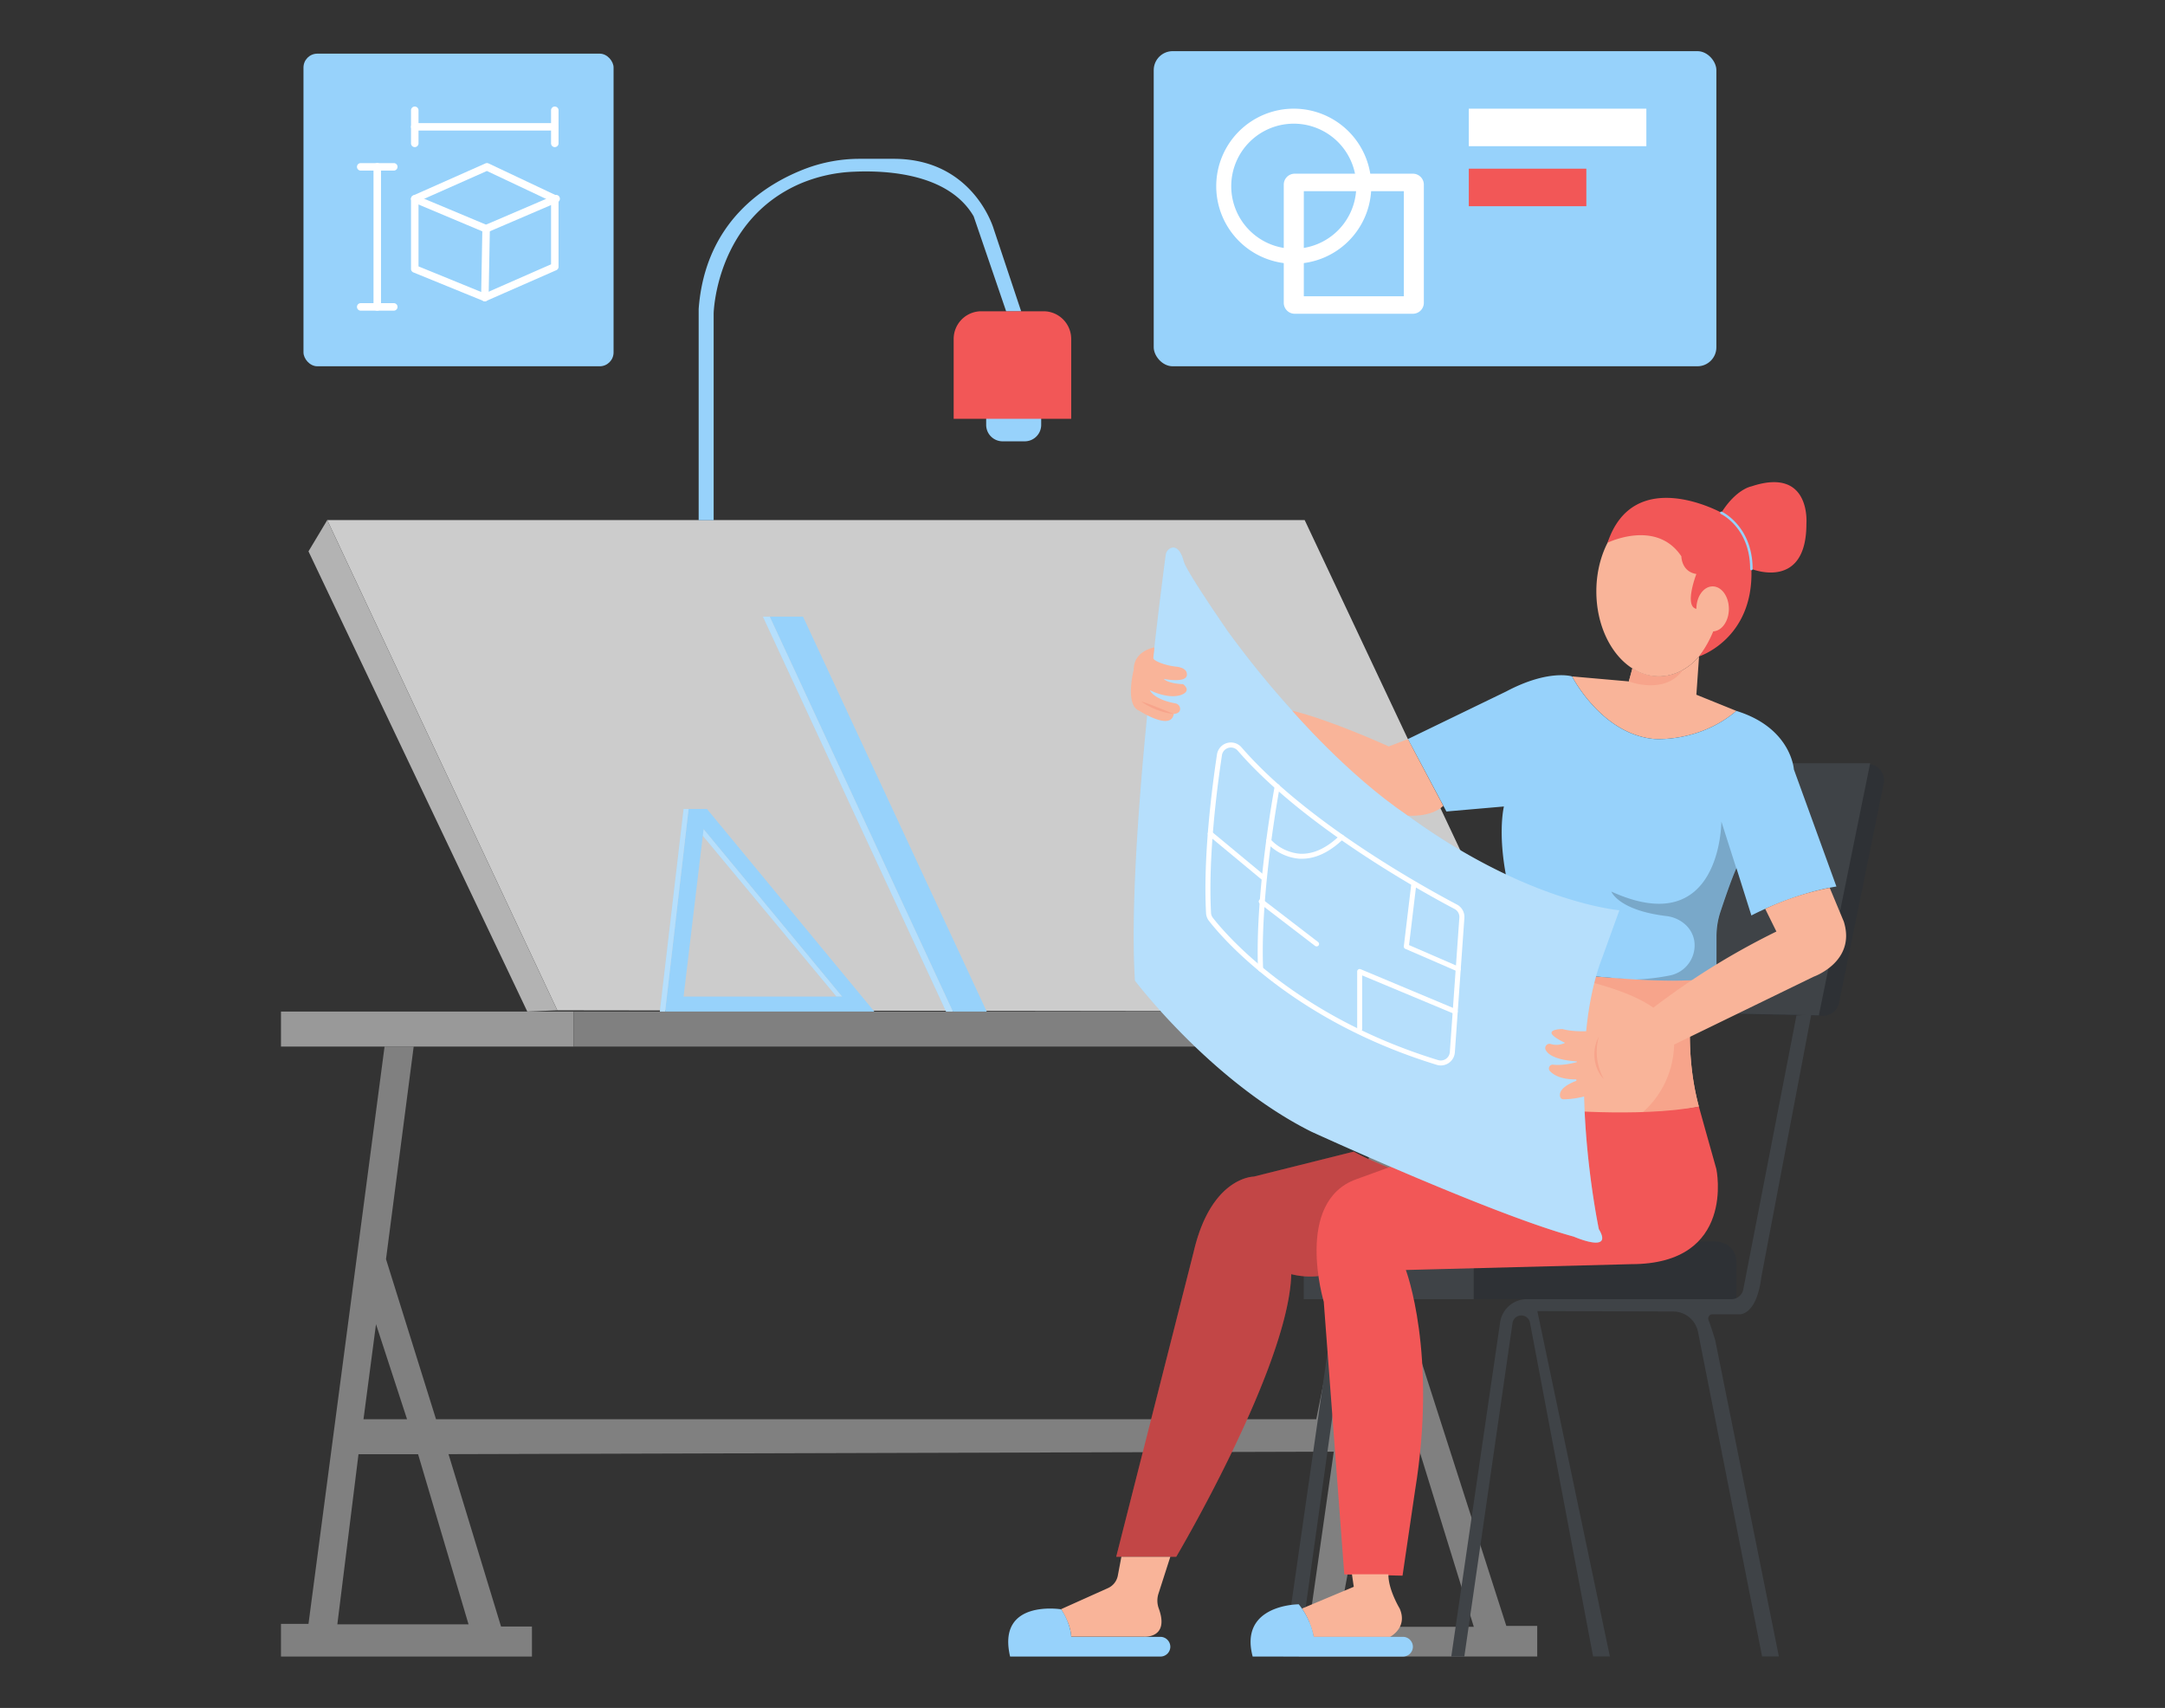  <!DOCTYPE svg PUBLIC "-//W3C//DTD SVG 1.1//EN" "http://www.w3.org/Graphics/SVG/1.1/DTD/svg11.dtd">

<svg xmlns="http://www.w3.org/2000/svg" width="865.76" height="682.89" viewBox="0 0 865.76 682.89">

<rect x="0" y="0" width="865.76" height="682.89" fill="#333333" stroke="none"/>

<polygon points="130.86 207.95 222.86 403.95 614.36 404.45 521.73 207.95 130.86 207.95" fill="#ccc"/>

<polygon points="130.86 207.95 123.36 220.45 210.86 404.45 222.86 403.95 130.86 207.95" fill="#b3b3b3"/>

<polygon points="281.36 331.45 280.86 333.95 334.5 398.45 336.8 398.45 281.36 331.45" fill="#97D2FB" data-primary="true"/>

<polygon points="281.36 331.45 280.86 333.95 334.5 398.45 336.8 398.45 281.36 331.45" fill="#fff" opacity="0.3"/>

<path d="M602.36,650.09l-50-155.64,15-76H556.29l-29.93,149h-352l-20-64,11.07-85H153.78L123.36,649.28h-11v13.06H212.72v-12H200.36l-21-68.92,354-1-10,70h-10v11.89H614.72V650.09Zm-452-120.64,12.41,38H145.36Zm37,120H134.9l8.46-68h23.83Zm347.63,1,20.37-110,34,110Z" fill="gray"/>

<polygon points="533.91 519.45 513.36 662.45 519.36 662.45 539.36 519.45 533.91 519.45" fill="#3f4347"/>

<rect x="521.36" y="496.45" width="68" height="23" fill="#3f4347"/>

<path d="M541.36,460.45l-40,10s-17,0-24,30l-31,122h24s45-76,46-113a31.14,31.14,0,0,0,10.88.77l34.94-40.7S548.36,464.45,541.36,460.45Z" fill="#F25757" data-secondary="true"/>

<path d="M541.36,460.45l-40,10s-17,0-24,30l-31,122h24s45-76,46-113a31.14,31.14,0,0,0,10.88.77l34.94-40.7S548.36,464.45,541.36,460.45Z" opacity="0.2"/>

<path d="M589.36,496.45h96.93a8.07,8.07,0,0,1,8.07,8.07v14.93a0,0,0,0,1,0,0h-105a0,0,0,0,1,0,0v-23A0,0,0,0,1,589.36,496.45Z" fill="#2e3135"/>

<path d="M713.82,305.45h33.06a6.52,6.52,0,0,1,6.39,7.82l-17.84,87.66a6.51,6.51,0,0,1-6.52,5.22l-70.55-1.42,43-99.28Z" fill="#2e3135"/>

<polygon points="706.82 305.16 747.86 305.16 727.34 405.98 651.36 404.45 694.36 305.16 706.82 305.16" fill="#3f4347"/>

<path d="M679.36,442.45a184.78,184.78,0,0,1-23.3,3h0c-11,.76-24.49.7-36.69-2,0,0,0-48.89-8-56,0,0,0,0,0,0h0l.14,0,.2,0c.82.13,2.86.45,5.8.87l.48.07c17.82,1.49,40.39,5.13,59.67,3.35C677.71,391.81,672.36,416.45,679.36,442.45Z" fill="#f9b499"/>

<path d="M669.45,415.62a11.91,11.91,0,0,0-.51-3.14c-4.63-14.44-33.21-20.17-50.9-24,12.44,2.71,47.32,3,59.67,3.35,0,0-5.35,24.64,1.65,50.64a184.78,184.78,0,0,1-23.3,3A37.26,37.26,0,0,0,669.45,415.62Z" fill="#f7a48b"/>

<rect x="112.36" y="404.45" width="117" height="14" fill="#999"/>

<rect x="229.36" y="404.45" width="385" height="14" fill="gray"/>

<path d="M282.7,323.45h-7.34l-9.39,81h83.66Zm-1.34,8,55.44,67H273.36Z" fill="#97D2FB" data-primary="true"/>

<polygon points="275.36 323.45 273.36 323.45 263.86 404.45 265.97 404.45 275.36 323.45" fill="#97D2FB" data-primary="true"/>

<polygon points="275.36 323.45 273.36 323.45 263.86 404.45 265.97 404.45 275.36 323.45" fill="#fff" opacity="0.3"/>

<polygon points="307.8 246.54 381.04 404.45 394.58 404.45 321.11 246.54 307.8 246.54" fill="#97D2FB" data-primary="true"/>

<polygon points="307.8 246.54 305.08 246.54 378.33 404.45 381.04 404.45 307.8 246.54" fill="#97D2FB" data-primary="true"/>

<polygon points="307.8 246.54 305.08 246.54 378.33 404.45 381.04 404.45 307.8 246.54" fill="#fff" opacity="0.3"/>

<path d="M285.38,208v-82.7s.8-37.33,34.8-51.95a61,61,0,0,1,21.49-4.7c13.46-.59,37.8.9,47.69,17.85l13,38h6l-11-33s-8-28-40-28H344a61.35,61.35,0,0,0-21.83,3.92c-16,6.09-40.14,21-42.78,56.08V208Z" fill="#97D2FB" data-primary="true"/>

<path d="M394.36,163.45h22a0,0,0,0,1,0,0v6.43a6.57,6.57,0,0,1-6.57,6.57h-8.86a6.57,6.57,0,0,1-6.57-6.57v-6.43A0,0,0,0,1,394.36,163.45Z" fill="#97D2FB" data-primary="true"/>

<path d="M694.36,284.24c-15,12.8-33,11.21-33,11.21-21-2-32.71-25-32.71-25l22.71,2,1.42-5.19a19.53,19.53,0,0,0,10.58,3.19c6.11,0,11.73-3,16.07-7.95l-1.07,15.27Z" fill="#f9b499"/>

<path d="M651.36,272.45s14.41,5.69,21.7-4.66c0,0-8.86,6.28-20.28-.53Z" fill="#f7a48b"/>

<path d="M734.36,354.45c-18,3-34,11.59-34,11.59l-6-19,0,.09c-1.94,4.27-4.69,12.32-6.4,17.49a31.21,31.21,0,0,0-1.56,9.77v16.07c-6.19,1.93-18.81,1.92-32,1.18-20.86-1.17-43-4.18-43-4.18,1-9-8-32-8-32-5-21-2-33-2-33l-23,2L563,295.51l39.35-19.06c17-9,26.29-6,26.29-6s11.71,23,32.71,25c0,0,18,1.59,33-11.21,22,6.79,23,23.38,23,23.38Z" fill="#97D2FB" data-primary="true"/>

<path d="M694.32,347.12c-1.94,4.27-4.69,12.32-6.4,17.49a31.21,31.21,0,0,0-1.56,9.77v16.07c-6.19,1.93-18.81,1.92-32,1.18A85.42,85.42,0,0,0,667.86,390a12.27,12.27,0,0,0,9.66-13.87,11.34,11.34,0,0,0-3.89-6.74,13.79,13.79,0,0,0-7.38-3.14c-19.09-2.31-21.89-9.77-21.89-9.77,44,20,44-28,44-28Z" opacity="0.2"/>

<path d="M611.42,387.46l.14,0-.17,0Z" fill="none" stroke="red" stroke-miterlimit="10"/>

<path d="M679.36,442.45s5,18,7,25c0,0,8,38-34,38l-90.18,2.33S574.86,541,565.86,596l-5,34-23.29-.5-8.21-109s-12-40,13-49l77-28S654.86,447,679.36,442.45Z" fill="#F25757" data-secondary="true"/>

<path d="M466.16,221.9c-1.82,13.56-15.57,118.46-12.3,170.19,0,0,30.5,40.36,70.5,60.36,0,0,72,33,105,42,0,0,16,7,10-3,0,0-14.31-68,1.34-108.5l6.87-19s-79.93-6.5-156.57-111.5c0,0-16.64-24-17.64-28,0,0-1.48-6.68-5.09-5.34A3.43,3.43,0,0,0,466.16,221.9Z" fill="#97D2FB" data-primary="true"/>

<path d="M466.16,221.9c-1.82,13.56-15.57,118.46-12.3,170.19,0,0,30.5,40.36,70.5,60.36,0,0,72,33,105,42,0,0,16,7,10-3,0,0-14.31-68,1.34-108.5l6.87-19s-79.93-6.5-156.57-111.5c0,0-16.64-24-17.64-28,0,0-1.48-6.68-5.09-5.34A3.43,3.43,0,0,0,466.16,221.9Z" fill="#fff" opacity="0.3"/>

<path d="M516.77,284.16s21.89,25.61,46.24,41.95c0,0,9,.87,14.16-3.9L563,295.51l-7.65,2.94S532.18,287.87,516.77,284.16Z" fill="#f9b499"/>

<path d="M461.63,258.87s-8.27,1.25-8.27,8.91c0,0-3.63,14.09,2.18,16.38,0,0,12.82,8.29,13.82,1.29,0,0,2.51,0,2.56-2a2.29,2.29,0,0,0-1.94-2.23c-2.66-.48-8.38-1.9-10.21-5.3,0,0,6.71,3.59,12.15,2.06,0,0,5-1.31,1.21-4.43,0,0-5.77-.11-7.77-2.11,0,0,10.37,2.14,9.18-2.43,0,0-.14-2-4.19-2.46a25.36,25.36,0,0,1-6.16-1.45c-1.64-.63-3.12-1.41-3-2.11Z" fill="#f9b499"/>

<path d="M469.36,285.45a27.58,27.58,0,0,1-13-5c4.45,1.41,8.65,3.25,13,5Z" fill="#f7a48b"/>

<path d="M576.16,426a5.77,5.77,0,0,1-1.64-.25c-57.75-17.69-86-51-91.06-57.54a5.57,5.57,0,0,1-1.18-3.15c-1.18-22.21,2.24-49.27,4.38-63.42h0a5.62,5.62,0,0,1,9.81-2.83c25.77,29.76,72.43,55.62,86.12,62.84a5.61,5.61,0,0,1,3,5.37l-3.81,53.74a5.63,5.63,0,0,1-5.6,5.24ZM488.64,302c-2.13,14.08-5.53,41-4.36,63a3.52,3.52,0,0,0,.76,2c5,6.42,32.89,39.35,90.06,56.86a3.63,3.63,0,0,0,4.67-3.22l3.81-53.74a3.62,3.62,0,0,0-1.92-3.46c-13.77-7.26-60.71-33.28-86.7-63.3a3.62,3.62,0,0,0-6.32,1.81Z" fill="#fff"/>

<path d="M504.07,388.45a1,1,0,0,1-1-1c-1.27-30.75,6.6-72.72,6.68-73.14a1,1,0,0,1,2,.38c-.08.41-7.91,42.16-6.64,72.68a1,1,0,0,1-1,1Z" fill="#fff"/>

<path d="M505.27,352a1,1,0,0,1-.64-.23l-21.29-17.65a1,1,0,0,1,1.28-1.54l21.29,17.65a1,1,0,0,1,.13,1.41A1,1,0,0,1,505.27,352Z" fill="#fff"/>

<path d="M520.61,343.35l-.94,0a19.74,19.74,0,0,1-13.11-6.47,1,1,0,0,1,1.54-1.28,18,18,0,0,0,11.7,5.75c5.29.27,10.67-2.19,16-7.34a1,1,0,0,1,1.41,0,1,1,0,0,1,0,1.42C531.74,340.69,526.17,343.35,520.61,343.35Z" fill="#fff"/>

<path d="M526.48,378.4a1,1,0,0,1-.61-.21l-22.12-16.95a1,1,0,0,1-.19-1.4,1,1,0,0,1,1.41-.19l22.12,17a1,1,0,0,1,.18,1.4A1,1,0,0,1,526.48,378.4Z" fill="#fff"/>

<path d="M583.12,388.45a.88.88,0,0,1-.39-.08l-20.77-9a1,1,0,0,1-.59-1l3-25a1,1,0,1,1,2,.24l-2.91,24.26,20.08,8.71a1,1,0,0,1-.4,1.91Z" fill="#fff"/>

<path d="M543.72,412.45a1,1,0,0,1-1-1v-23a1,1,0,0,1,.45-.84,1,1,0,0,1,.94-.09l38.19,16a1,1,0,0,1-.77,1.85L544.72,390v21.49A1,1,0,0,1,543.72,412.45Z" fill="#fff"/>

<path d="M718.39,406,697.12,515.54a4.83,4.83,0,0,1-4.74,3.91H610.57a10.8,10.8,0,0,0-10.68,9.23L580.35,662.34h5.22L604.84,529a3.54,3.54,0,0,1,4.08-3h0a3.53,3.53,0,0,1,2.9,2.83l25.24,133.47h6.71l-29-138.09,54.34.17a10.14,10.14,0,0,1,9.91,8.17l25.62,129.75h6.71L685.93,536s-1.14-4-2.72-8.29a1.64,1.64,0,0,1,1.54-2.21h10.61s7,1,9-15l19.93-104.79Z" fill="#3f4347"/>

<path d="M448.43,622.45,447,630a6.86,6.86,0,0,1-4,5l-18.7,8.4s4,6,4,11h29.05s10.5.88,6-11.37a9.08,9.08,0,0,1-.08-5.87L468,622.45Z" fill="#f9b499"/>

<path d="M424.36,643.45s-25.86-4.21-20.43,18.89h60.16A3.94,3.94,0,0,0,468,658.4h0a4,4,0,0,0-3.94-3.94H428.36S428.36,649.45,424.36,643.45Z" fill="#97D2FB" data-primary="true"/>

<path d="M541.36,634.45l-20.71,8.7a31.85,31.85,0,0,1,4.71,11.31h30.5s7.21-3.61,3.86-11.31c0,0-4.65-7.7-4.5-13.7H540.63Z" fill="#f9b499"/>

<path d="M705.88,363.38l4.48,9.07a294.37,294.37,0,0,0-55,35,6.84,6.84,0,0,1-6.66,0s-8.9-7.58-13.62-1.79c0,0-.2,2.79,7.54,5.79,0,0-10.37,2-17.82,0,0,0-10.45,0,1.05,5.51a7.81,7.81,0,0,1-5.82.44,1.7,1.7,0,0,0-1.95,2.36c.93,1.87,3.91,4,12.37,4.63a.15.15,0,0,1,0,.3c-1.8.48-6,1.44-9.33,1a1.53,1.53,0,0,0-1.33,2.55c1.59,1.7,4.6,3.35,10.27,3.33a.33.33,0,0,1,.13.64c-2.8,1.07-7.25,3.32-6.25,6.46a1.3,1.3,0,0,0,1.23.85c2.92,0,12.86-.49,23.49-8.5,0,0,9.48-9.53,19.07-12.53l57.59-28s17-6,12-22l-5.63-13.52A112.84,112.84,0,0,0,705.88,363.38Z" fill="#f9b499"/>

<path d="M639.36,414.45a22.39,22.39,0,0,0,2,17c-4.28-4.4-4.91-11.72-2-17Z" fill="#f7a48b"/>

<rect x="461.36" y="20.45" width="225" height="126" rx="7.59" fill="#97D2FB" data-primary="true"/>

<path d="M517.36,43.45a31,31,0,1,0,31,31A31,31,0,0,0,517.36,43.45Zm0,56a25,25,0,1,1,25-25A25,25,0,0,1,517.36,99.45Z" fill="#fff"/>

<path d="M565,69.45H517.74a4.38,4.38,0,0,0-4.38,4.38v47.24a4.39,4.39,0,0,0,4.38,4.38H565a4.39,4.39,0,0,0,4.38-4.38V73.83A4.38,4.38,0,0,0,565,69.45Zm-3.62,49h-40v-42h40Z" fill="#fff"/>

<rect x="587.36" y="43.45" width="71" height="15" fill="#fff"/>

<rect x="587.36" y="67.45" width="47" height="15" fill="#F25757" data-secondary="true"/>

<rect x="121.36" y="21.45" width="124" height="125" rx="5.55" fill="#97D2FB" data-primary="true"/>

<path d="M221.86,52.21h-56a1.5,1.5,0,0,1,0-3h56a1.5,1.5,0,0,1,0,3Z" fill="#fff"/>

<path d="M165.86,58.82a1.5,1.5,0,0,1-1.5-1.5V44.1a1.5,1.5,0,1,1,3,0V57.32A1.5,1.5,0,0,1,165.86,58.82Z" fill="#fff"/>

<path d="M221.86,58.82a1.5,1.5,0,0,1-1.5-1.5V44.1a1.5,1.5,0,0,1,3,0V57.32A1.5,1.5,0,0,1,221.86,58.82Z" fill="#fff"/>

<path d="M150.86,124.21a1.5,1.5,0,0,1-1.5-1.5v-56a1.5,1.5,0,1,1,3,0v56A1.5,1.5,0,0,1,150.86,124.21Z" fill="#fff"/>

<path d="M157.47,68.21H144.25a1.5,1.5,0,0,1,0-3h13.22a1.5,1.5,0,0,1,0,3Z" fill="#fff"/>

<path d="M157.47,124.21H144.25a1.5,1.5,0,0,1,0-3h13.22a1.5,1.5,0,0,1,0,3Z" fill="#fff"/>

<path d="M193.86,120.45a1.42,1.42,0,0,1-.57-.12l-28-11.42a1.5,1.5,0,0,1-.93-1.39v-28a1.49,1.49,0,0,1,.89-1.37l28.86-12.81a1.51,1.51,0,0,1,1.25,0L222.5,78.16a1.52,1.52,0,0,1,.86,1.36v27.14a1.49,1.49,0,0,1-.9,1.37l-28,12.29A1.58,1.58,0,0,1,193.86,120.45Zm-26.5-13.94,26.48,10.81,26.52-11.64V80.47L194.7,68.36,167.36,80.49Z" fill="#fff"/>

<path d="M194.36,93a1.43,1.43,0,0,1-.58-.12L165.28,80.9a1.5,1.5,0,1,1,1.16-2.77l27.91,11.69,27.42-11.75a1.49,1.49,0,0,1,2,.79,1.51,1.51,0,0,1-.79,2l-28,12A1.52,1.52,0,0,1,194.36,93Z" fill="#fff"/>

<path d="M193.86,120.45h0a1.5,1.5,0,0,1-1.47-1.53l.5-27.5a1.5,1.5,0,0,1,3,0l-.5,27.5A1.51,1.51,0,0,1,193.86,120.45Z" fill="#fff"/>

<path d="M688.36,236.45c0,10.46-3.47,19.81-8.93,26.05-4.34,5-10,7.95-16.07,7.95a19.53,19.53,0,0,1-10.58-3.19c-8.52-5.41-14.42-17.17-14.42-30.81,0-18.78,11.19-34,25-34S688.36,217.67,688.36,236.45Z" fill="#f9b499"/>

<path d="M642.85,217s19.51-9.57,29.51,5.43c0,0,0,6.14,6,7.07,0,0-5,12.93,0,13.93l9.8-2.79a45.28,45.28,0,0,1-8.74,21.83s21.94-7,20.94-35c0,0,22,9,22-18,0,0,2-23-22-15,0,0-6,1-12,10.5C688.36,205,653.34,185.58,642.85,217Z" fill="#F25757" data-secondary="true"/>

<path d="M700.36,228a.5.5,0,0,1-.5-.5c0-16.46-11.59-22-11.71-22a.5.5,0,1,1,.42-.91c.12.06,12.29,5.83,12.29,23A.51.51,0,0,1,700.36,228Z" fill="#97D2FB" data-primary="true"/>

<ellipse cx="684.86" cy="243.45" rx="6.5" ry="9" fill="#f9b499"/>

<path d="M519.36,641.45s-24,0-18.43,20.89h60.16A3.94,3.94,0,0,0,565,658.4h0a4,4,0,0,0-3.94-3.94H525.36A29,29,0,0,0,519.36,641.45Z" fill="#97D2FB" data-primary="true"/>

<path d="M392.43,124.45h24.86a11.07,11.07,0,0,1,11.07,11.07v31.93a0,0,0,0,1,0,0h-47a0,0,0,0,1,0,0V135.52A11.07,11.07,0,0,1,392.43,124.45Z" fill="#F25757" data-secondary="true"/>

</svg>